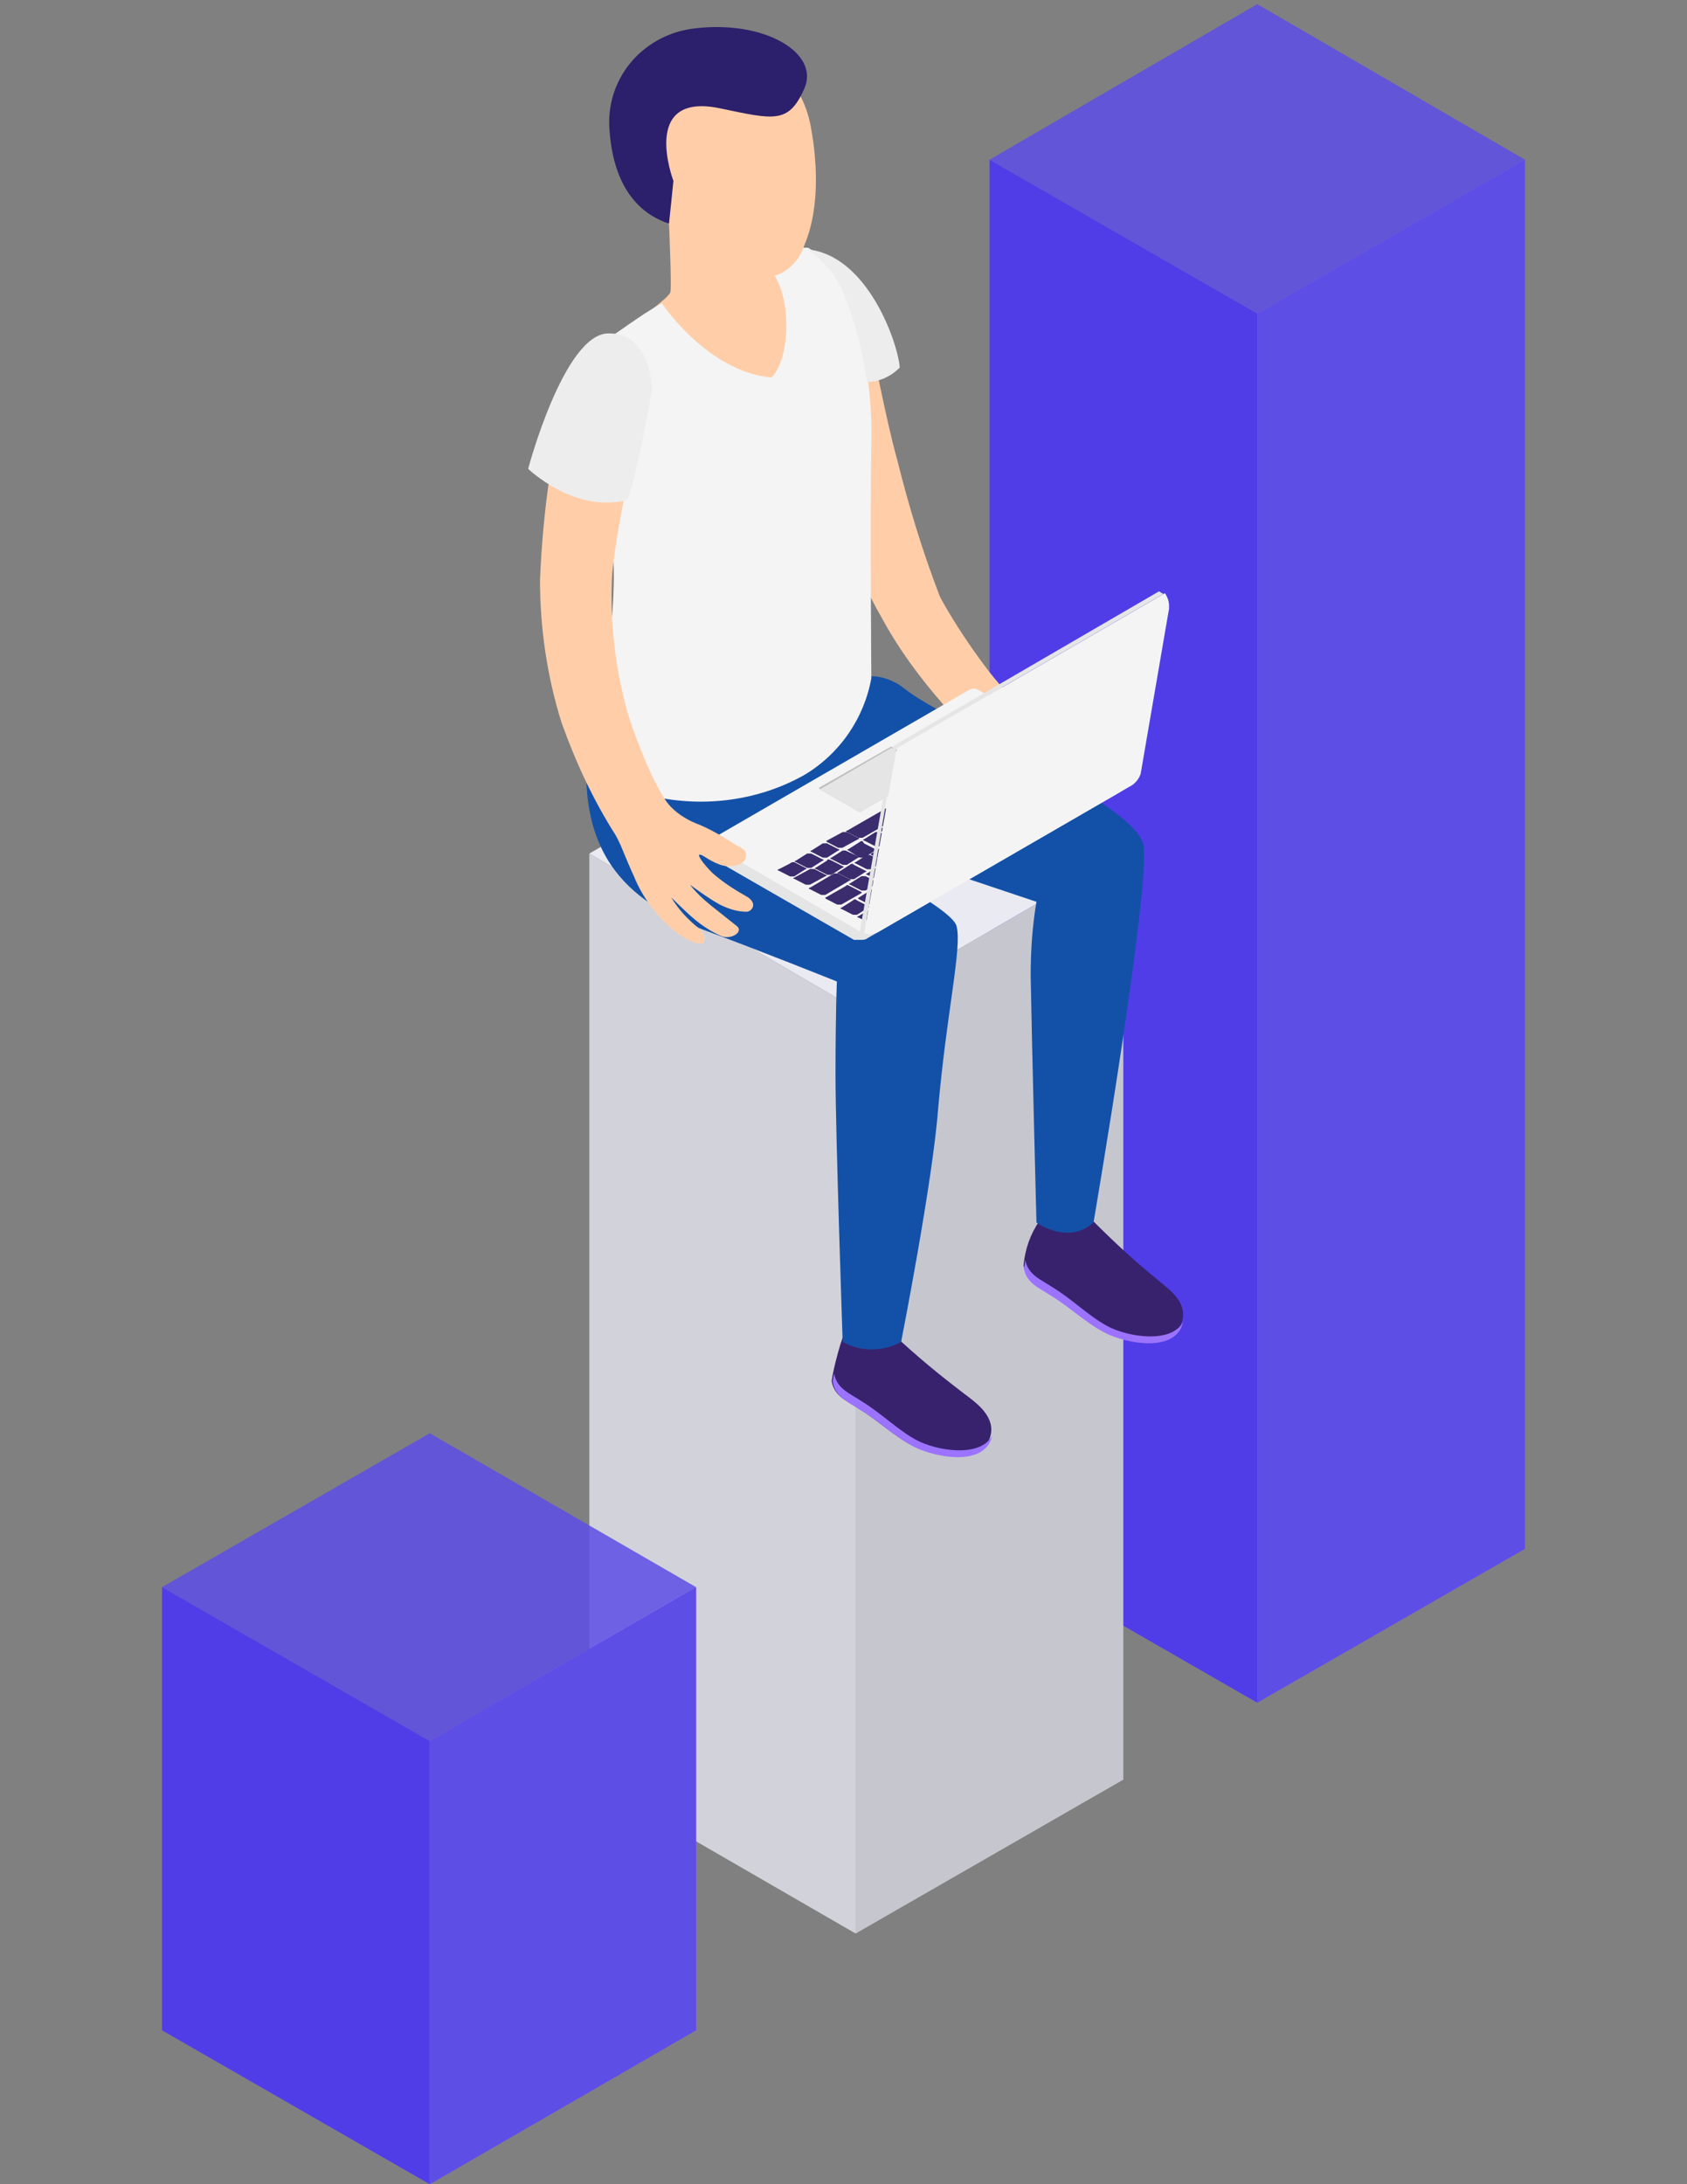 <?xml version="1.0" encoding="utf-8"?>
<!-- Generator: Adobe Illustrator 25.1.0, SVG Export Plug-In . SVG Version: 6.00 Build 0)  -->
<svg version="1.1" id="Layer_1" xmlns="http://www.w3.org/2000/svg" xmlns:xlink="http://www.w3.org/1999/xlink" x="0px" y="0px"
	 viewBox="0 0 612 792" style="enable-background:new 0 0 612 792;" xml:space="preserve">
<rect x="0" y="0" width="612" height="792" fill="#808080" stroke="none"/>
<style type="text/css">
	.st0{opacity:0;fill:#D6D8E5;enable-background:new    ;}
	.st1{opacity:0.85;fill:#5D4EE6;enable-background:new    ;}
	.st2{fill:#8C50FF;}
	.st3{opacity:0.8;fill:#4139E2;enable-background:new    ;}
	.st4{fill:#5D4EE6;}
	.st5{fill:#E9EAF2;}
	.st6{opacity:0.1;enable-background:new    ;}
	.st7{opacity:0.15;enable-background:new    ;}
	.st8{fill:#FFCEA9;}
	.st9{fill:#38226D;}
	.st10{fill:#9C73FF;}
	.st11{fill:#1351A8;}
	.st12{fill:#F4F4F4;}
	.st13{fill:#3A2C6D;}
	.st14{fill:#BFBFBF;}
	.st15{fill:#E5E5E5;}
	.st16{fill:#2C1F6B;}
	.st17{fill:#EDEDED;}
</style>
<polygon class="st0" points="244.8,739.8 147.7,683.5 244.8,627.7 341.9,683.5 "/>
<polygon class="st0" points="398.7,649.9 301.6,594.1 398.7,537.8 495.3,594.1 "/>
<polygon class="st1" points="456.1,113.7 359,57.9 456.1,1.5 553.2,57.9 "/>
<polygon class="st2" points="456.1,617.4 359,561.6 359,57.9 456.1,113.7 "/>
<polygon class="st3" points="456.1,617.4 359,561.6 359,57.9 456.1,113.7 "/>
<polygon class="st2" points="553.2,561.6 456.1,617.4 456.1,113.7 553.2,57.9 "/>
<polygon class="st4" points="553.2,561.6 456.1,617.4 456.1,113.7 553.2,57.9 "/>
<polygon class="st5" points="310.4,365.8 213.8,309.5 310.4,253.7 407.5,309.5 "/>
<polygon class="st5" points="310.4,701.1 213.8,645.3 213.8,309.5 310.4,365.8 "/>
<polygon class="st6" points="310.4,701.1 213.8,645.3 213.8,309.5 310.4,365.8 "/>
<polygon class="st5" points="407.5,645.3 310.4,701.1 310.4,365.8 407.5,309.5 "/>
<polygon class="st7" points="407.5,645.3 310.4,701.1 310.4,365.8 407.5,309.5 "/>
<polygon class="st1" points="155.9,631.3 58.8,575.5 155.9,519.7 252.5,575.5 "/>
<polygon class="st2" points="155.9,792 58.8,736.2 58.8,575.5 155.9,631.3 "/>
<polygon class="st3" points="155.9,792 58.8,736.2 58.8,575.5 155.9,631.3 "/>
<polygon class="st2" points="252.5,736.2 155.9,792 155.9,631.3 252.5,575.5 "/>
<polygon class="st4" points="252.5,736.2 155.9,792 155.9,631.3 252.5,575.5 "/>
<g id="Men_11">
	<path id="_Контур_15" class="st8" d="M319.7,223.7c7.2,13.4,16.5,25.3,26.9,36.7c3.1,3.1,25.3-5.2,20.7-7.8
		c-4.6-2.6-19.1-22.7-26.3-36.2c-6.2-16-11.4-33.1-15.5-49.6c-4.6-16.5-8.8-40.8-11.9-52.7c-1.5-8.8-8.3-15.5-17-17.6
		c-7.8-2.1-13.4,0.5-11.9,9.8C286.6,124,300.1,190.1,319.7,223.7z"/>
	<path class="st9" d="M306.8,483.1c6.7,5.7,17,0.5,17.6,1c8.3,7.8,16.5,14.5,25.3,21.2c4.1,3.1,10.9,7.8,9.8,14.5
		c-2.1,11.9-20.7,8.3-27.9,4.7c-7.2-3.6-12.9-9.3-19.6-13.4c-4.6-3.1-9.3-4.6-10.3-10.3C302.1,497,305.7,483.1,306.8,483.1z"/>
	<path class="st10" d="M302.6,498c1,5.7,5.7,7.2,10.3,10.3c6.7,4.1,12.9,10.3,19.6,13.9c6.7,3.6,22.7,6.7,27.4-1.5
		c-2.6,11.4-20.7,7.7-27.9,4.1c-7.2-3.6-12.9-9.3-19.6-13.4c-4.6-3.1-9.3-4.6-10.3-10.3C302.1,499.6,302.6,498.6,302.6,498z"/>
	<path class="st9" d="M377,442.8c6.7,5.7,19.1-0.5,19.6,0c7.2,7.2,15,14.5,22.7,20.7c4.1,3.6,10.8,7.7,9.8,14.5
		c-2.1,11.9-20.7,8.3-27.9,4.6c-7.2-3.6-12.9-9.3-19.6-13.4c-4.6-3.1-9.3-4.6-10.3-10.3C371.9,452.6,373.9,447.4,377,442.8z"/>
	<path class="st10" d="M371.9,456.7c1,5.7,5.7,7.2,10.3,10.3c6.7,4.1,12.9,10.3,19.6,13.9s22.7,6.7,27.4-1.5
		c-2.6,11.4-20.7,7.7-27.9,4.1c-7.2-3.6-12.9-9.3-19.6-13.4c-4.6-3.1-9.3-4.6-10.3-10.3C371.9,458.3,371.9,457.2,371.9,456.7z"/>
	<path id="_Контур_16" class="st11" d="M214.3,261.4c-7.8,48,13.4,65.6,41.3,75.9c19.6,7.2,48,18.6,48,18.6
		s-0.5,10.3-0.5,34.1c0,20.7,2.6,96.6,2.6,96.6c6.7,3.6,14.5,3.6,21.2,0c0,0,11.4-57.9,13.4-84.2c3.1-35.6,8.8-58.9,6.7-66.6
		c-1.5-6.7-40.3-25.8-52.7-36.2L376,327c-1.5,8.8-2.1,17.6-2.1,26.9c0.5,27.9,2.1,89.4,2.1,89.4s11.4,8.3,20.7,0
		c0,0,20.7-120.9,18.1-136.9c-2.6-15-73.9-46-86.8-56.8c-4.6-3.6-10.3-5.2-16-4.1L214.3,261.4z"/>
	<g id="_Группа_3">
		<g id="_Группа_4">
			<path id="_Контур_17" class="st12" d="M409.6,281.6l-54.8-31.5c-1-0.5-2.1-0.5-3.1,0l-95.6,55.3l55.8,32.5L409.6,281.6z"/>
			<path class="st13" d="M309.4,326.5l-4.1,2.6c-0.5,0-0.5,0.5,0,0.5l4.1,2.1c0.5,0,1,0,1.5,0l4.1-2.6c0.5,0,0.5-0.5,0-0.5l-4.1-2.1
				C310.4,326,309.9,326,309.4,326.5z"/>
			<path class="st13" d="M315.6,322.9l-4.1,2.6c-0.5,0,0,0.5,0,0.5l4.1,2.1c0.5,0,1,0,1.5,0l4.1-2.6c0.5,0,0.5-0.5,0-0.5l-4.1-2.1
				C316.6,322.4,316.1,322.4,315.6,322.9z"/>
			<path class="st13" d="M321.2,319.3l-4.1,2.6c-0.5,0-0.5,0.5,0,0.5l4.1,2.1c0.5,0,1,0,1.6,0l4.1-2.6c0.5,0,0.5-0.5,0-0.5l-4.1-2.1
				C322.3,319.3,321.8,319.3,321.2,319.3z"/>
			<path class="st13" d="M327.4,316.2l-4.1,2.6c-0.5,0-0.5,0.5,0,0.5l4.1,2.1c0.5,0,1,0,1.5,0l4.1-2.6c0.5,0,0-0.5,0-0.5l-4.1-2.1
				C328.5,315.7,327.4,315.7,327.4,316.2z"/>
			<path class="st13" d="M333.1,312.6l-4.1,2.6c-0.5,0-0.5,0.5,0,0.5l4.1,2.1c0.5,0,1,0,1.5,0l4.1-2.6c0.5,0,0.5-0.5,0-0.5l-4.1-2.1
				C334.2,312,333.6,312,333.1,312.6z"/>
			<path class="st13" d="M339.3,308.9l-4.1,2.6c-0.5,0-0.5,0.5,0,0.5l4.1,2.1c0.5,0,1,0,1.5,0l4.1-2.6c0.5,0,0.5-0.5,0-0.5l-4.1-2.1
				C339.8,308.9,339.3,308.9,339.3,308.9z"/>
			<path class="st13" d="M345,305.8l-4.1,2.6c-0.5,0-0.5,0.5,0,0.5l4.1,2.1c0.5,0,1,0,1.5,0l4.1-2.6c0.5,0,0.5-0.5,0-0.5l-4.1-2.1
				C346,305.3,345.5,305.3,345,305.8z"/>
			<path class="st13" d="M350.7,302.2l-4.1,2.6c-0.5,0-0.5,0.5,0,0.5l4.1,2.1c0.5,0,1,0,1.5,0l4.1-2.6c0.5,0,0.5-0.5,0-0.5l-4.1-2.1
				C351.7,302.2,351.2,302.2,350.7,302.2z"/>
			<path class="st13" d="M356.9,298.6l-4.1,2.6c-0.5,0,0,0.5,0,0.5l4.1,2.1c0.5,0,1,0,1.5,0l4.1-2.6c0.5,0,0-0.5,0-0.5l-4.1-2.1
				C357.4,298.6,357.4,298.6,356.9,298.6z"/>
			<path class="st13" d="M362.6,295.5l-4.1,2.1c-0.5,0-0.5,0.5,0,0.5l4.1,2.1c0.5,0,1,0,1.5,0l4.1-2.6c0.5,0,0-0.5,0-0.5l-4.1-2.1
				C363.6,295,363.1,295,362.6,295.5z"/>
			<path class="st13" d="M368.8,291.9l-4.1,2.6c-0.5,0-0.5,0.5,0,0.5l4.1,2.1c0.5,0,1,0,1.5,0l4.1-2.1c0.5,0,0.5-0.5,0-0.5l-4.1-2.1
				C369.3,291.9,368.8,291.9,368.8,291.9z"/>
			<path class="st13" d="M374.5,288.8l-4.1,2.6c-0.5,0-0.5,0.5,0,0.5l4.1,2.1c0.5,0,1,0,1.5,0l4.1-2.6c0.5,0,0.5-0.5,0-0.5l-4.1-2.1
				C375.5,288.3,375,288.3,374.5,288.8z"/>
			<path class="st13" d="M380.1,285.2l-4.1,2.6c-0.5,0-0.5,0.5,0,0.5l4.1,2.1c0.5,0,1,0,1.5,0l4.1-2.6c0.5,0,0.5-0.5,0-0.5l-4.1-2.1
				C381.2,285.2,380.7,285.2,380.1,285.2z"/>
			<path class="st13" d="M389.4,280l-7.2,4.1c-0.5,0-0.5,0.5,0,0.5l4.1,2.1c0.5,0,1,0,1.5,0l6.7-4.1c0.5,0,0.5-0.5,0-0.5l-4.1-2.1
				C390,280,389.4,280,389.4,280z"/>
			<path class="st13" d="M312.5,317.7l-4.1,2.6c-0.5,0-0.5,0.5,0,0.5l4.1,2.1c0.5,0,1,0,1.5,0l4.1-2.6c0.5,0,0.5-0.5,0-0.5l-4.1-2.1
				C313.5,317.7,313,317.7,312.5,317.7z"/>
			<path class="st13" d="M318.7,314.1l-4.1,2.6c-0.5,0-0.5,0.5,0,0.5l4.1,2.1c0.5,0,1,0,1.5,0l4.1-2.6c0.5,0,0.5-0.5,0-0.5l-4.1-2.1
				C319.2,314.1,318.7,314.1,318.7,314.1z"/>
			<path class="st13" d="M324.3,311l-4.1,2.6c-0.5,0-0.5,0.5,0,0.5l4.1,2.1c0.5,0,1,0,1.5,0l4.1-2.6c0.5,0,0-0.5,0-0.5l-4.1-2.1
				C325.4,310.5,324.9,310.5,324.3,311z"/>
			<path class="st13" d="M330.5,307.4l-4.1,2.6c-0.5,0-0.5,0.5,0,0.5l4.1,2.1c0.5,0,1,0,1.5,0l4.1-2.6c0.5,0,0.5-0.5,0-0.5l-4.1-2.1
				C331.1,307.4,330.5,307.4,330.5,307.4z"/>
			<path class="st13" d="M336.2,304.3l-4.1,2.6c-0.5,0,0,0.5,0,0.5l4.1,2.1c0.5,0,1,0,1.6,0l4.1-2.6c0.5,0,0.5-0.5,0-0.5l-4.1-2.1
				C337.3,303.8,336.7,303.8,336.2,304.3z"/>
			<path class="st13" d="M341.9,300.7l-4.1,2.1c-0.5,0-0.5,0.5,0,0.5l4.1,2.1c0.5,0,1,0,1.5,0l4.1-2.6c0.5,0,0.5-0.5,0-0.5l-4.1-2.1
				C342.9,300.2,342.4,300.2,341.9,300.7z"/>
			<path class="st13" d="M348.1,297.1l-4.1,2.6c-0.5,0-0.5,0.5,0,0.5l4.1,2.1c0.5,0,1,0,1.5,0l4.1-2.6c0.5,0,0.5-0.5,0-0.5l-4.1-2.1
				C348.6,297.1,348.1,297.1,348.1,297.1z"/>
			<path class="st13" d="M353.8,294l-4.1,2.6c-0.5,0,0,0.5,0,0.5l4.1,2.1c0.5,0,1,0,1.5,0l4.1-2.6c0.5,0,0.5-0.5,0-0.5l-4.1-2.1
				C354.8,294,354.3,294,353.8,294z"/>
			<path class="st13" d="M360,290.3l-4.1,2.6c-0.5,0-0.5,0.5,0,0.5l4.1,2.1c0.5,0,1,0,1.5,0l4.1-2.6c0.5,0,0.5-0.5,0-0.5l-4.1-2.1
				C360.5,290.3,360,290.3,360,290.3z"/>
			<path class="st13" d="M365.7,287.2l-4.1,2.1c-0.5,0-0.5,0.5,0,0.5l4.1,2.1c0.5,0,1,0,1.5,0l4.1-2.6c0.5,0,0.5-0.5,0-0.5l-4.1-2.1
				C366.7,286.7,366.2,286.7,365.7,287.2z"/>
			<path class="st13" d="M371.9,283.6l-4.1,2.6c-0.5,0,0,0.5,0,0.5l4.1,2.1c0.5,0,1,0,1.5,0l4.1-2.6c0.5,0,0.5-0.5,0-0.5l-4.1-2.1
				C372.4,283.6,371.9,283.6,371.9,283.6z"/>
			<path class="st13" d="M377.6,280l-4.1,2.6c-0.5,0-0.5,0.5,0,0.5l4.1,2.1c0.5,0,1,0,1.5,0l4.1-2.6c0.5,0,0.5-0.5,0-0.5l-4.1-2.1
				C378.6,280,378.1,280,377.6,280z"/>
			<path class="st13" d="M306.8,321.3l-7.2,4.1c-0.5,0,0,0.5,0,0.5l4.1,2.1c0.5,0,1,0,1.5,0l7.2-4.1c0.5,0,0-0.5,0-0.5l-4.1-2.1
				C307.3,320.8,307.3,320.8,306.8,321.3z"/>
			<path class="st13" d="M388.9,280l-4.1,2.6c-0.5,0-1,0-1,0l-4.6-2.6c0,0-0.5-0.5,0-0.5l0,0l0,0c0.5,0,0.5-0.5,0-0.5l-4.6-2.6
				c-0.5,0-0.5-0.5,0-0.5l2.6-1.5c0.5,0,1,0,1,0l4.1,2.6l1,0.5l0.5,0.5l0.5,0.5L388.9,280C389.4,279.5,389.4,280,388.9,280z"/>
			<path class="st13" d="M286.6,313.1l-4.1,2.1c-0.5,0-0.5,0.5,0,0.5l4.1,2.1c0.5,0,1,0,1.5,0l4.1-2.6c0.5,0,0.5-0.5,0-0.5l-4.1-2.1
				C287.7,312.6,287.1,312.6,286.6,313.1z"/>
			<path class="st13" d="M292.8,309.5l-4.1,2.6c-0.5,0-0.5,0.5,0,0.5l4.1,2.1c0.5,0,1,0,1.5,0l4.1-2.6c0.5,0,0.5-0.5,0-0.5l-4.1-2.1
				C293.3,309.5,292.8,309.5,292.8,309.5z"/>
			<path class="st13" d="M298.5,305.8l-4.1,2.6c-0.5,0-0.5,0.5,0,0.5l4.1,2.1c0.5,0,1,0,1.5,0l4.1-2.6c0.5,0,0.5-0.5,0-0.5l-4.1-2.1
				C299.5,305.8,299,305.8,298.5,305.8z"/>
			<path class="st13" d="M348.6,276.9l-4.1,2.6c-0.5,0-0.5,0.5,0,0.5l4.1,2.1c0.5,0,1,0,1.5,0l4.1-2.6c0.5,0,0.5-0.5,0-0.5l-4.1-2.1
				C349.7,276.9,349.1,276.9,348.6,276.9z"/>
			<path class="st13" d="M354.3,273.8l-4.1,2.6c-0.5,0-0.5,0.5,0,0.5l4.1,2.1c0.5,0,1,0,1.5,0l4.1-2.6c0.5,0,0.5-0.5,0-0.5l-4.1-2.1
				C355.3,273.8,354.8,273.8,354.3,273.8z"/>
			<path class="st13" d="M360.5,270.2l-4.1,2.6c-0.5,0-0.5,0.5,0,0.5l4.1,2.1c0.5,0,1,0,1.5,0l4.1-2.6c0.5,0,0.5-0.5,0-0.5l-4.1-2.1
				C361,270.2,360.5,270.2,360.5,270.2z"/>
			<path class="st13" d="M366.2,267.1l-4.1,2.6c-0.5,0-0.5,0.5,0,0.5l4.1,2.1c0.5,0,1,0,1.5,0l4.1-2.6c0.5,0,0-0.5,0-0.5l-4.1-2.1
				C367.2,266.6,366.7,266.6,366.2,267.1z"/>
			<path class="st13" d="M305.7,301.7l-5.7,3.1c-0.5,0,0,0.5,0,0.5l4.1,2.1c0.5,0,1,0,1.5,0l5.7-3.1c0.5,0,0.5-0.5,0-0.5l-4.1-2.1
				C306.8,301.7,306.3,301.7,305.7,301.7z"/>
			<path class="st13" d="M342.9,280.5l-5.7,3.1c-0.5,0-0.5,0.5,0,0.5l4.1,2.1c0.5,0,1,0,1.5,0l5.7-3.1c0.5,0,0.5-0.5,0-0.5l-4.1-2.1
				C343.5,280.5,342.9,280.5,342.9,280.5z"/>
			<path class="st13" d="M335.2,285.2l-27.9,16c-0.5,0-0.5,0.5,0,0.5l4.1,2.1c0.5,0,1,0,1.5,0l27.9-16c0.5,0,0.5-0.5,0-0.5l-4.1-2.1
				C336.2,284.7,335.7,284.7,335.2,285.2z"/>
			<path class="st13" d="M308.3,313.6l-4.1,2.6c-0.5,0-0.5,0.5,0,0.5l4.1,2.1c0.5,0,1,0,1.5,0l4.1-2.6c0.5,0,0.5-0.5,0-0.5l-4.1-2.1
				C309.4,313.1,308.8,313.1,308.3,313.6z"/>
			<path class="st13" d="M314.5,310l-4.1,2.6c-0.5,0-0.5,0.5,0,0.5l4.1,2.1c0.5,0,1,0,1.5,0l4.1-2.6c0.5,0,0.5-0.5,0-0.5l-4.6-2.1
				C315,310,314.5,310,314.5,310z"/>
			<path class="st13" d="M320.2,306.9l-4.1,2.6c-0.5,0,0,0.5,0,0.5l4.1,2.1c0.5,0,1,0,1.6,0l4.1-2.6c0.5,0,0.5-0.5,0-0.5l-4.1-2.1
				C321.2,306.4,320.7,306.4,320.2,306.9z"/>
			<path class="st13" d="M326.4,303.3l-4.1,2.6c-0.5,0,0,0.5,0,0.5l4.1,2.1c0.5,0,1,0,1.5,0l4.1-2.6c0.5,0,0.5-0.5,0-0.5l-4.6-2.1
				C326.9,303.3,326.4,303.3,326.4,303.3z"/>
			<path class="st13" d="M332.1,300.2l-4.1,2.6c-0.5,0,0,0.5,0,0.5l4.1,2.1c0.5,0,1,0,1.5,0l4.1-2.6c0.5,0,0.5-0.5,0-0.5l-4.1-2.1
				C333.1,299.6,332.6,299.6,332.1,300.2z"/>
			<path class="st13" d="M337.8,296.5l-4.1,2.6c-0.5,0,0,0.5,0,0.5l4.1,2.1c0.5,0,1,0,1.5,0l3.6-2.1c0.5,0,0.5-0.5,0-0.5l-4.1-2.1
				C338.8,296.5,338.3,296.5,337.8,296.5z"/>
			<path class="st13" d="M344,292.9l-4.1,2.6c-0.5,0,0,0.5,0,0.5l4.1,2.1c0.5,0,1,0,1.5,0l4.1-2.6c0.5,0,0-0.5,0-0.5l-4.1-2.1
				C344.5,292.9,344.5,292.9,344,292.9z"/>
			<path class="st13" d="M349.7,289.8l-4.1,2.6c-0.5,0,0,0.5,0,0.5l4.1,2.1c0.5,0,1,0,1.5,0l4.1-2.6c0.5,0,0-0.5,0-0.5l-4.1-2.1
				C350.7,289.3,350.2,289.3,349.7,289.8z"/>
			<path class="st13" d="M355.9,286.2l-4.1,2.6c-0.5,0,0,0.5,0,0.5l4.1,2.1c0.5,0,1,0,1.5,0l4.1-2.6c0.5,0,0-0.5,0-0.5l-4.1-2.1
				C356.4,286.2,355.9,286.2,355.9,286.2z"/>
			<path class="st13" d="M361.5,283.1l-4.1,2.6c-0.5,0-0.5,0.5,0,0.5l4.1,2.1c0.5,0,1,0,1.5,0l4.1-2.6c0.5,0,0-0.5,0-0.5l-4.1-2.1
				C362.6,282.6,362.1,282.6,361.5,283.1z"/>
			<path class="st13" d="M367.2,279.5l-4.1,2.6c-0.5,0-0.5,0.5,0,0.5l4.1,2.1c0.5,0,1,0,1.6,0l4.1-2.6c0.5,0,0-0.5,0-0.5l-4.1-1.5
				C368.3,279.5,367.7,279.5,367.2,279.5z"/>
			<path class="st13" d="M373.4,275.9l-4.1,2.6c-0.5,0-0.5,0.5,0,0.5l4.1,2.1c0.5,0,1,0,1.5,0l4.1-2.6c0.5,0,0-0.5,0-0.5l-4.1-2.1
				C374.5,275.9,373.9,275.9,373.4,275.9z"/>
			<path class="st13" d="M302.6,316.7l-8.8,5.2c-0.5,0-0.5,0.5,0,0.5l4.1,2.1c0.5,0,1,0,1.5,0l8.8-5.2c0.5,0,0.5-0.5,0-0.5l-4.1-2.1
				C303.7,316.7,303.2,316.7,302.6,316.7z"/>
			<path class="st13" d="M300.1,312l-4.1,2.6c-0.5,0-0.5,0.5,0,0.5l4.1,2.1c0.5,0,1,0,1.5,0l4.1-2.6c0.5,0,0.5-0.5,0-0.5l-4.1-2.1
				C300.6,311.5,300.1,311.5,300.1,312z"/>
			<path class="st13" d="M305.7,308.4l-4.1,2.6c-0.5,0-0.5,0.5,0,0.5l4.1,2.1c0.5,0,1,0,1.5,0l4.1-2.6c0.5,0,0.5-0.5,0-0.5l-4.6-2.1
				C306.8,308.4,306.3,308.4,305.7,308.4z"/>
			<path class="st13" d="M311.9,305.3l-4.1,2.6c-0.5,0-0.5,0.5,0,0.5l4.1,2.6c0.5,0,1,0,1.5,0l4.1-2.6c0.5,0,0.5-0.5,0-0.5l-4.1-2.1
				C313,304.8,312.5,304.8,311.9,305.3z"/>
			<path class="st13" d="M317.6,301.7l-4.1,2.6c-0.5,0-0.5,0.5,0,0.5l4.1,2.1c0.5,0,1,0,1.5,0l4.1-2.6c0.5,0,0.5-0.5,0-0.5l-4.1-2.1
				C318.7,301.7,318.1,301.7,317.6,301.7z"/>
			<path class="st13" d="M323.3,298.1l-4.1,2.6c-0.5,0-0.5,0.5,0,0.5l4.1,2.1c0.5,0,1,0,1.5,0l4.1-2.6c0.5,0,0.5-0.5,0-0.5l-4.1-2.1
				C324.3,298.1,323.8,298.1,323.3,298.1z"/>
			<path class="st13" d="M329.5,295l-4.1,2.6c-0.5,0-0.5,0.5,0,0.5l4.1,2.1c0.5,0,1,0,1.5,0l4.1-2.6c0.5,0,0.5-0.5,0-0.5L331,295
				C330,294.5,329.5,294.5,329.5,295z"/>
			<path class="st13" d="M335.2,291.4l-4.1,2.6c-0.5,0-0.5,0.5,0,0.5l4.1,2.1c0.5,0,1,0,1.5,0l4.1-2.6c0.5,0,0.5-0.5,0-0.5l-4.1-2.1
				C336.2,291.4,335.7,291.4,335.2,291.4z"/>
			<path class="st13" d="M340.9,288.3l-4.1,2.6c-0.5,0-0.5,0.5,0,0.5l4.1,2.1c0.5,0,1,0,1.5,0l4.1-2.6c0.5,0,0.5-0.5,0-0.5l-4.1-2.1
				C341.9,287.8,341.4,287.8,340.9,288.3z"/>
			<path class="st13" d="M347.1,284.7l-4.1,2.6c-0.5,0-0.5,0.5,0,0.5l4.1,2.1c0.5,0,1,0,1.5,0l4.1-2.6c0.5,0,0.5-0.5,0-0.5l-4.6-2.1
				C348.1,284.7,347.6,284.7,347.1,284.7z"/>
			<path class="st13" d="M353.3,281l-4.1,2.6c-0.5,0-0.5,0.5,0,0.5l4.1,2.1c0.5,0,1,0,1.5,0l3.6-2.1c0.5,0,0.5-0.5,0-0.5l-4.1-2.1
				C353.8,281,353.3,281,353.3,281z"/>
			<path class="st13" d="M359,277.9l-4.1,2.6c-0.5,0-0.5,0.5,0,0.5l4.1,2.1c0.5,0,1,0,1.5,0l4.1-2.6c0.5,0,0.5-0.5,0-0.5l-4.1-2.1
				C359.5,277.9,359,277.9,359,277.9z"/>
			<path class="st13" d="M371.9,270.2l-11.4,6.7c-0.5,0-0.5,0.5,0,0.5l4.1,2.1c0.5,0,1,0,1.5,0l11.4-6.7c0.5,0,0.5-0.5,0-0.5
				l-4.1-2.1C372.9,270.2,372.4,270.2,371.9,270.2z"/>
			<path class="st13" d="M293.9,315.1l-5.7,3.1c-0.5,0-0.5,0.5,0,0.5l4.1,2.1c0.5,0,1,0,1.5,0l5.7-3.1c0.5,0,0.5-0.5,0-0.5l-4.1-2.1
				C294.9,315.1,294.4,315.1,293.9,315.1z"/>
			<path class="st13" d="M395.1,283.6l-83.7,48.6c-0.5,0-0.5,0.5,0,0.5l2.1,1c0.5,0,1,0,1.5,0l83.7-48.6c0.5,0,0.5-0.5,0-0.5l-2.1-1
				C395.6,283.6,395.6,283.6,395.1,283.6z"/>
			<polygon id="_Контур_18" class="st14" points="297,285.7 297.5,286.2 311.9,294.5 337.8,279.5 338.3,279.5 323.3,270.7 			
				"/>
			<polygon id="_Контур_19" class="st15" points="297.5,286.2 311.9,294.5 337.8,279.5 323.3,271.2 			"/>
			<path id="_Контур_20" class="st15" d="M256.1,305.3v1.5c0,2.1,1,3.6,2.6,4.6l51.1,29.4c0.5,0,1.5,0,2.1,0
				c1,0,2.1,0,2.6-0.5l92-53.2c1.5-1,2.6-2.6,2.6-4.6V281L312,337.8L256.1,305.3z"/>
			<path id="_Контур_21" class="st12" d="M313.5,338.4c1.5,0.5,3.6,0.5,5.2-0.5l92-53.2c1.5-1,2.6-2.6,3.1-4.1l10.3-59.9
				c0-0.5,0-0.5,0-1c0-1.6-0.5-3.1-1.5-4.6L327,270.4c-1,0.5-2.1,2.1-2.1,3.1L313.5,338.4z"/>
			<path id="_Контур_22" class="st15" d="M311.9,337.9L311.9,337.9l1.5,1l10.9-65.1c0-1.5,1-2.6,2.1-3.1l95.6-55.3
				c-0.5-0.5-1-0.5-1.5-1l-95.1,55.3c-1,0.5-2.1,2.1-2.1,3.1L311.9,337.9z"/>
		</g>
	</g>
	<path id="_Контур_23" class="st8" d="M242.7,81.1c0,0,1,22.7,0.5,24.8c-0.5,2.1-10.3,8.8-13.4,11.4
		c-3.1,2.6,15.5,20.7,24.8,24.8c9.3,4.1,37.7-6.7,38.2-20.7s-5.2-25.8-9.3-26.9C279.4,93.5,242.7,81.1,242.7,81.1z"/>
	<path id="_Контур_24" class="st12" d="M240.1,110c0,0,16.5,24.8,39.8,26.9c7.2-7.2,7.8-32.5-2.1-40.8c0,0,9.3-7.2,15.5-6.2
		c6.7,4.1,11.9,10.3,14.5,18.1c5.7,17,8.8,34.6,8.3,52.7c-0.5,24.3,0,85.2,0,85.2c-2.6,14.5-11.4,27.4-24.3,35.1
		c-16.5,9.3-36.2,11.9-54.8,7.8c-9.3-2.1-17-8.8-20.1-17.6c1-17,7.8-51.7,5.2-73.4s-7.2-37.2-8.8-54.2s2.1-17,10.8-23.2
		C229.3,116.8,234.4,113.1,240.1,110z"/>
	<path id="_Контур_25" class="st8" d="M267,306.4c-4.1-2.6-8.3-5.2-12.9-7.2c-4.1-1.5-7.8-3.6-10.8-6.7
		c-4.1-4.1-10.8-19.1-15.5-33.6c-4.6-16.5-6.7-33.6-5.7-51.1c2.1-20.7,9.3-49.6,11.4-61c2.1-11.4-2.1-16.5-7.2-20.7
		c-6.7-5.2-15.5-3.1-20.1,13.9c-6.2,22.7-9.3,46.5-10.3,70.3c0,17.6,2.6,35.1,7.8,51.7c5.2,14.5,11.4,27.9,19.6,40.8
		c2.1,3.6,3.1,7.2,6.7,15c3.1,7.8,8.8,15,15,20.1c5.7,4.1,8.8,4.6,9.8,4.1s1.5-3.1-1-5.2c-4.1-3.1-7.8-7.2-10.3-11.4
		c0,0,5.2,5.2,8.3,7.8s6.2,4.6,9.8,6.2c3.6,1.5,8.3-1.5,5.7-3.6s-4.6-3.6-9.8-7.8c-2.6-2.1-5.2-4.6-7.2-7.2
		c3.6,2.6,7.2,5.2,10.8,7.2c3.1,1.5,6.2,2.6,9.8,2.6c1.5,0,4.1-2.6,0.5-5.2c-4.6-2.6-8.8-5.2-12.9-8.8c-3.6-3.6-5.7-6.7-4.6-6.7
		s3.1,2.1,7.2,3.6s8.8,0,9.3-2.1S271.1,308.4,267,306.4z"/>
	<path id="_Контур_26" class="st8" d="M294.4,47.5L294.4,47.5c-2.6-17.6-15.5-31-33.6-30c-19.6,1-34.1,17.6-33.1,37.2l0,0
		c0.5,10.8,6.2,20.7,15.5,26.9c0.5,2.6,1.6,5.2,2.6,7.8c6.2,7.7,25.8,12.4,31.5,11.4c6.7-0.5,12.4-5.2,14.5-11.9
		C298,74.4,295.9,55.8,294.4,47.5z"/>
	<path class="st16" d="M242.7,81.1L242.7,81.1l1.6-15.5c0,0-12.4-32.5,17-26.3c19.6,4.1,24.8,5.7,30.5-7.2S277.3,7.2,252,10.3
		c-18.1,2.1-31.5,17-31,35.1C221.5,55.3,224.1,74.9,242.7,81.1z"/>
	<path class="st17" d="M191.6,170c0,0,16.5,16,35.6,11.4c2.6-2.1,9.3-39.8,9.3-39.8s0-21.2-16-20.7S191.6,170,191.6,170z"/>
	<path class="st17" d="M314.5,138.5c4.6,0,8.8-2.1,11.9-5.2c-0.5-8.3-11.4-40.8-33.6-42.9c6.2,4.1,10.9,9.8,13.4,16.5
		C310.4,117.3,313,127.6,314.5,138.5z"/>
</g>
</svg>

